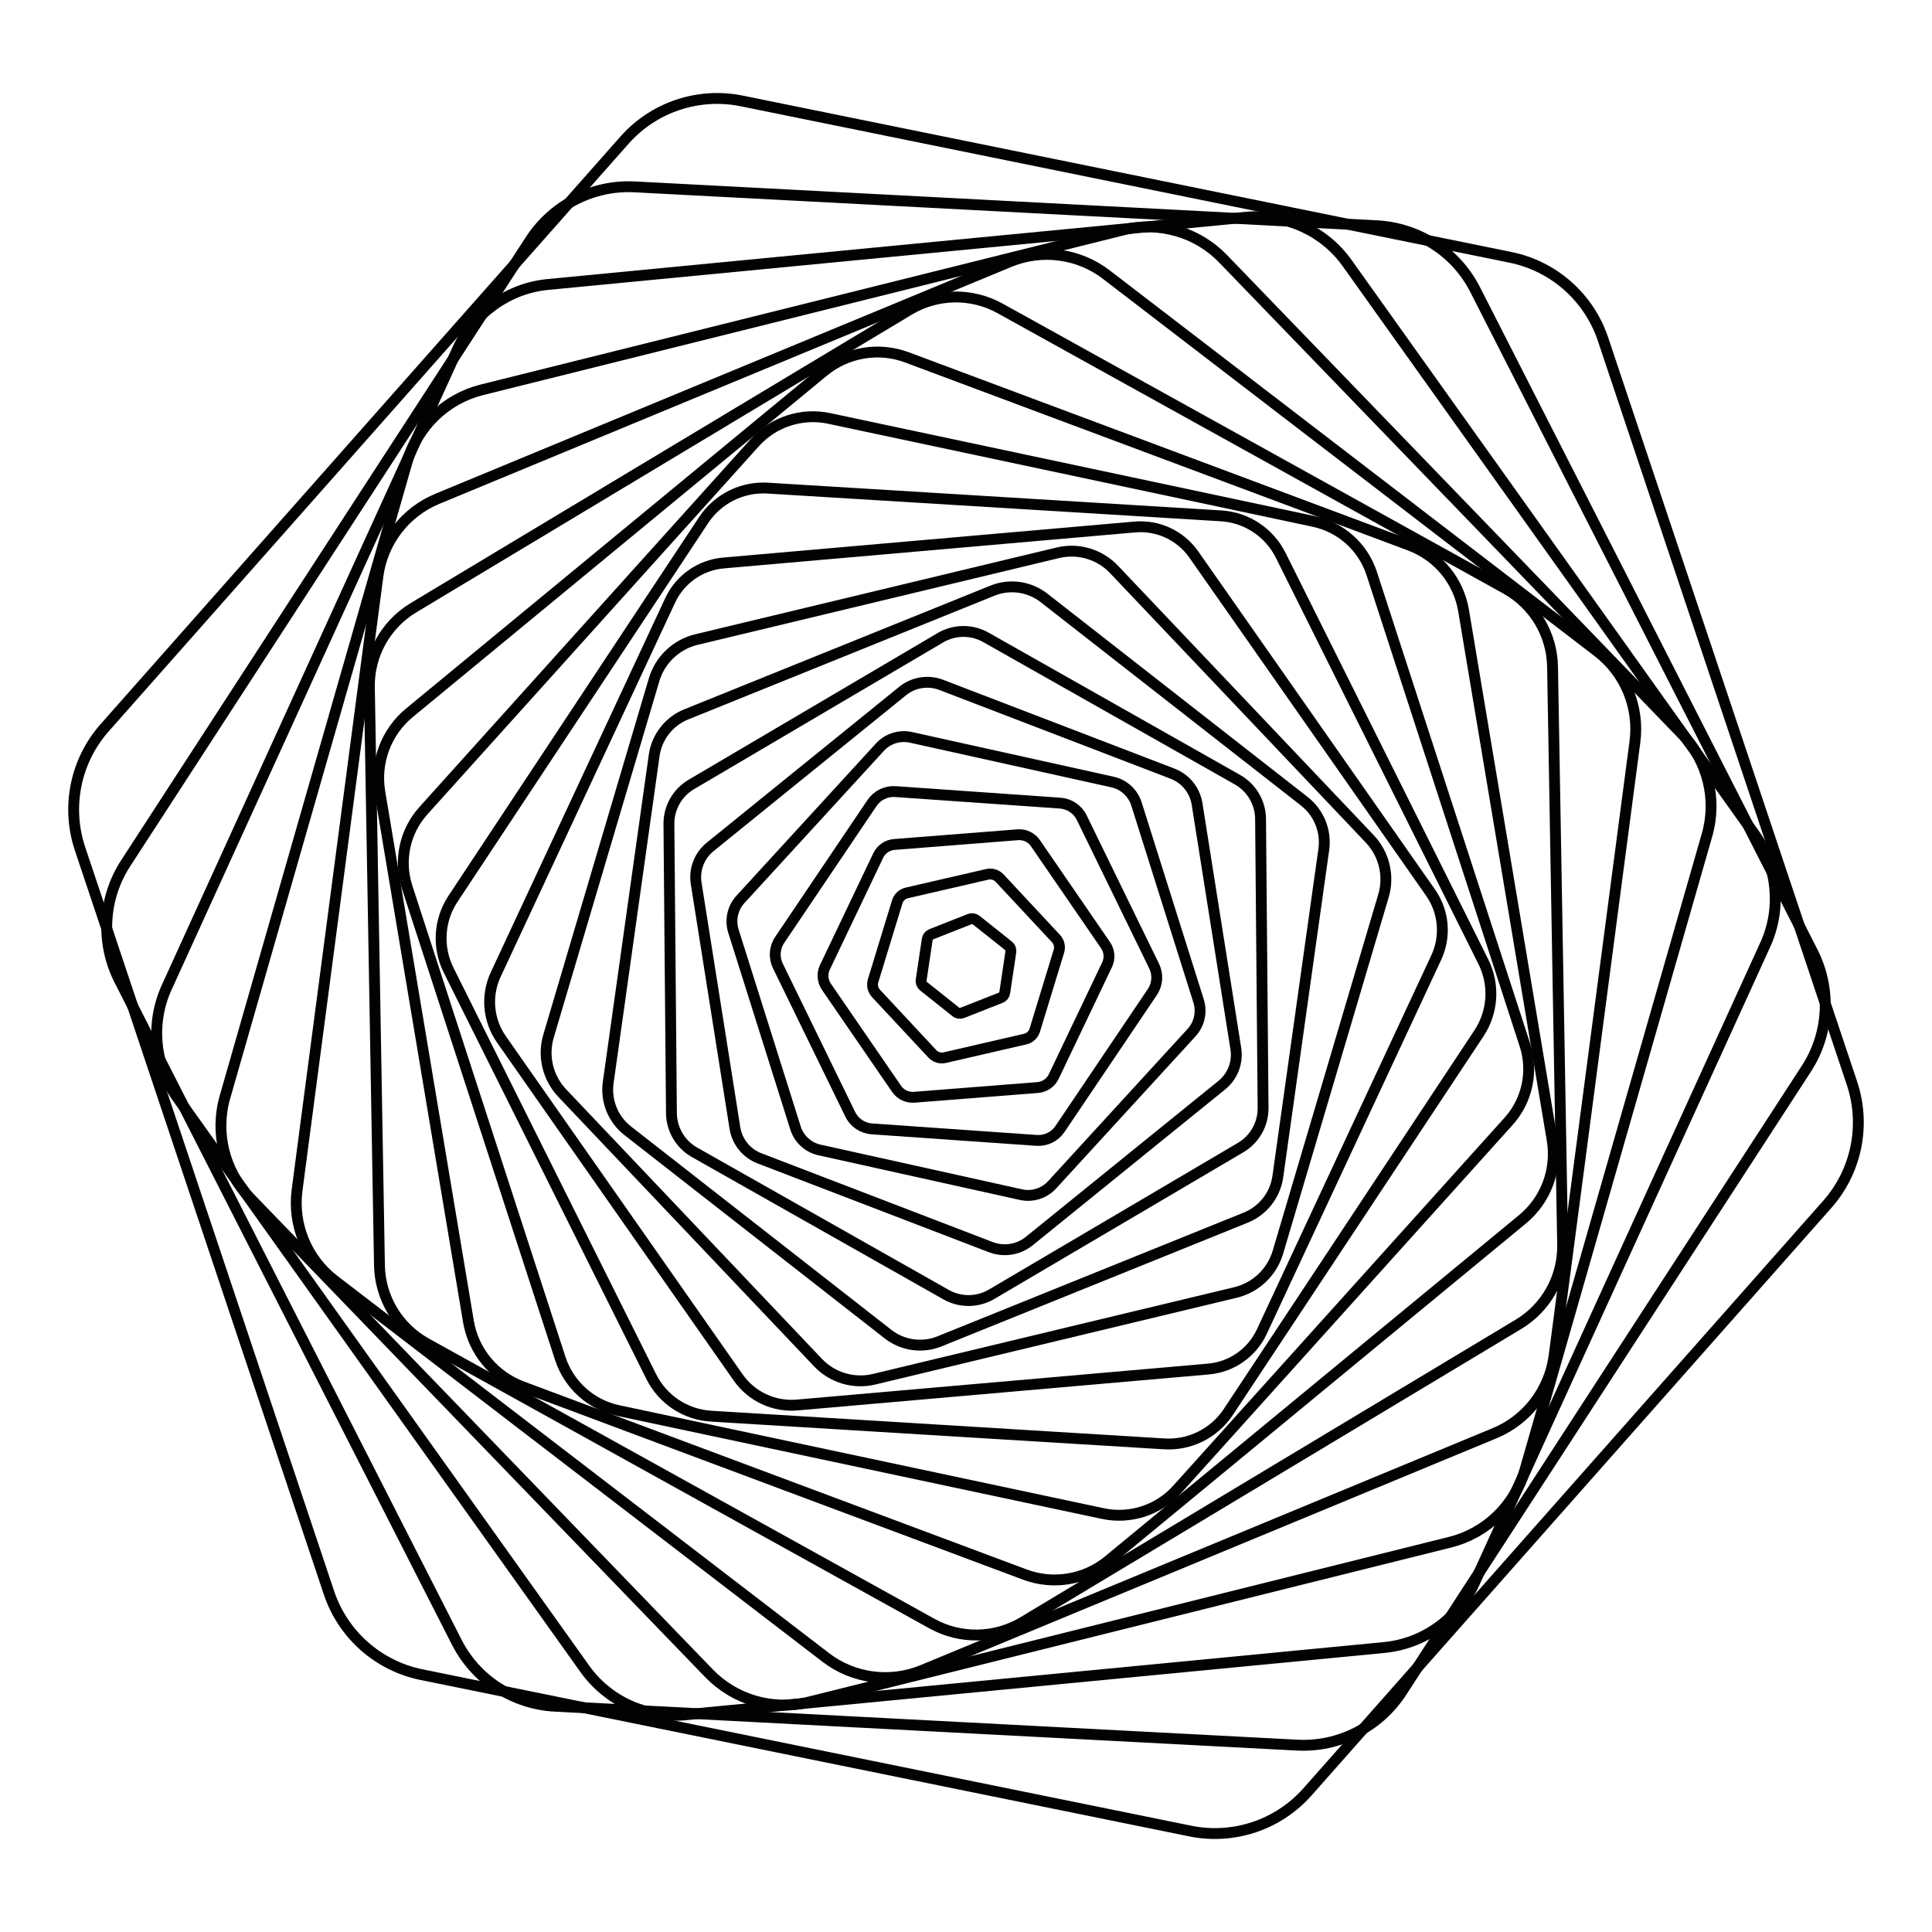 <svg xmlns="http://www.w3.org/2000/svg" version="1.1" xmlns:xlink="http://www.w3.org/1999/xlink" xmlns:svgjs="http://svgjs.dev/svgjs" viewBox="0 0 800 800" opacity="0.99"><defs><linearGradient x1="50%" y1="0%" x2="50%" y2="100%" id="gggyrate-grad"><stop stop-color="hsl(206, 75%, 49%)" stop-opacity="1" offset="0%"></stop><stop stop-color="hsl(331, 90%, 56%)" stop-opacity="1" offset="100%"></stop></linearGradient></defs><g stroke-width="4.5" stroke="url(#gggyrate-grad)" fill="none"><path d="M374.404 30.839C390.243 21.696 409.757 21.696 425.596 30.842L706.904 193.255C722.743 202.398 732.5 219.299 732.5 237.587V562.413C732.5 580.701 722.743 597.602 706.904 606.748L425.596 769.161C409.757 778.304 390.243 778.304 374.404 769.158L93.096 606.745C77.257 597.602 67.5 580.701 67.5 562.413V237.587C67.5 219.299 77.257 202.398 93.096 193.252L374.404 30.839Z " transform="rotate(161.5, 400, 400)" opacity="0.05"></path><path d="M375.751 50.269C390.756 41.607 409.244 41.607 424.249 50.271L690.751 204.136C705.756 212.798 715 228.809 715 246.135V553.865C715 571.191 705.756 587.202 690.751 595.866L424.249 749.731C409.244 758.393 390.756 758.393 375.751 749.729L109.249 595.864C94.244 587.202 85 571.191 85 553.865V246.135C85 228.809 94.244 212.798 109.249 204.134L375.751 50.269Z " transform="rotate(153, 400, 400)" opacity="0.10"></path><path d="M377.098 69.698C391.27 61.518 408.73 61.518 422.902 69.7L674.598 215.018C688.77 223.198 697.5 238.32 697.5 254.683V545.317C697.5 561.68 688.77 576.802 674.598 584.985L422.902 730.302C408.73 738.482 391.27 738.482 377.098 730.3L125.402 584.983C111.23 576.802 102.5 561.68 102.5 545.317V254.683C102.5 238.32 111.23 223.198 125.402 215.015L377.098 69.698Z " transform="rotate(144.5, 400, 400)" opacity="0.16"></path><path d="M378.446 89.128C391.783 81.428 408.217 81.428 421.554 89.13L658.446 225.899C671.783 233.598 680 247.83 680 263.231V536.769C680 552.17 671.783 566.402 658.446 574.103L421.554 710.872C408.217 718.572 391.783 718.572 378.446 710.87L141.554 574.101C128.217 566.402 120 552.17 120 536.769V263.231C120 247.83 128.217 233.598 141.554 225.897L378.446 89.128Z " transform="rotate(136, 400, 400)" opacity="0.21"></path><path d="M379.793 108.557C392.297 101.339 407.703 101.339 420.207 108.559L642.293 236.78C654.797 243.998 662.5 257.341 662.5 271.779V528.221C662.5 542.659 654.797 556.002 642.293 563.222L420.207 691.443C407.703 698.661 392.297 698.661 379.793 691.441L157.707 563.22C145.203 556.002 137.5 542.659 137.5 528.221V271.779C137.5 257.341 145.203 243.998 157.707 236.778L379.793 108.557Z " transform="rotate(127.5, 400, 400)" opacity="0.26"></path><path d="M381.14 127.987C392.811 121.25 407.189 121.25 418.86 127.989L626.14 247.661C637.811 254.398 645 266.852 645 280.327V519.673C645 533.148 637.811 545.602 626.14 552.34L418.86 672.013C407.189 678.75 392.811 678.75 381.14 672.011L173.86 552.339C162.189 545.602 155 533.148 155 519.673V280.327C155 266.852 162.189 254.398 173.86 247.66L381.14 127.987Z " transform="rotate(119, 400, 400)" opacity="0.31"></path><path d="M382.487 147.416C393.324 141.161 406.676 141.161 417.513 147.418L609.987 258.543C620.824 264.798 627.5 276.362 627.5 288.875V511.125C627.5 523.638 620.824 535.202 609.987 541.459L417.513 652.584C406.676 658.839 393.324 658.839 382.487 652.582L190.013 541.457C179.176 535.202 172.5 523.638 172.5 511.125V288.875C172.5 276.362 179.176 264.798 190.013 258.541L382.487 147.416Z " transform="rotate(110.5, 400, 400)" opacity="0.37"></path><path d="M383.834 166.846C393.838 161.071 406.162 161.071 416.166 166.847L593.834 269.424C603.838 275.199 610 285.873 610 297.423V502.577C610 514.127 603.838 524.801 593.834 530.578L416.166 633.154C406.162 638.929 393.838 638.929 383.834 633.153L206.166 530.576C196.162 524.801 190 514.127 190 502.577V297.423C190 285.873 196.162 275.199 206.166 269.422L383.834 166.846Z " transform="rotate(102, 400, 400)" opacity="0.42"></path><path d="M385.181 186.275C394.351 180.982 405.649 180.982 414.819 186.277L577.681 280.305C586.851 285.599 592.5 295.383 592.5 305.971V494.029C592.5 504.617 586.851 514.401 577.681 519.696L414.819 613.725C405.649 619.018 394.351 619.018 385.181 613.723L222.319 519.695C213.149 514.401 207.5 504.617 207.5 494.029V305.971C207.5 295.383 213.149 285.599 222.319 280.304L385.181 186.275Z " transform="rotate(93.5, 400, 400)" opacity="0.47"></path><path d="M386.529 205.705C394.865 200.893 405.135 200.893 413.471 205.706L561.529 291.187C569.865 295.999 575 304.894 575 314.519V485.481C575 495.106 569.865 504.001 561.529 508.815L413.471 594.295C405.135 599.107 394.865 599.107 386.529 594.294L238.471 508.813C230.135 504.001 225 495.106 225 485.481V314.519C225 304.894 230.135 295.999 238.471 291.185L386.529 205.705Z " transform="rotate(85, 400, 400)" opacity="0.53"></path><path d="M387.876 225.134C395.378 220.803 404.622 220.803 412.124 225.136L545.376 302.068C552.878 306.399 557.5 314.405 557.5 323.067V476.933C557.5 485.595 552.878 493.601 545.376 497.933L412.124 574.866C404.622 579.197 395.378 579.197 387.876 574.864L254.624 497.932C247.122 493.601 242.5 485.595 242.5 476.933V323.067C242.5 314.405 247.122 306.399 254.624 302.067L387.876 225.134Z " transform="rotate(76.5, 400, 400)" opacity="0.58"></path><path d="M389.223 244.564C395.892 240.714 404.108 240.714 410.777 244.565L529.223 312.949C535.892 316.799 540 323.915 540 331.615V468.384C540 476.085 535.892 483.201 529.223 487.052L410.777 555.436C404.108 559.286 395.892 559.286 389.223 555.435L270.777 487.051C264.108 483.201 260 476.085 260 468.384V331.615C260 323.915 264.108 316.799 270.777 312.948L389.223 244.564Z " transform="rotate(68, 400, 400)" opacity="0.63"></path><path d="M390.57 263.993C396.405 260.625 403.595 260.625 409.43 263.994L513.07 323.831C518.905 327.199 522.5 333.426 522.5 340.164V459.836C522.5 466.574 518.905 472.801 513.07 476.17L409.43 536.007C403.595 539.375 396.405 539.375 390.57 536.006L286.93 476.169C281.095 472.801 277.5 466.574 277.5 459.836V340.164C277.5 333.426 281.095 327.199 286.93 323.83L390.57 263.993Z " transform="rotate(59.5, 400, 400)" opacity="0.68"></path><path d="M391.917 283.423C396.919 280.536 403.081 280.536 408.083 283.424L496.917 334.712C501.919 337.599 505 342.936 505 348.712V451.288C505 457.064 501.919 462.401 496.917 465.289L408.083 516.577C403.081 519.464 396.919 519.464 391.917 516.576L303.083 465.288C298.081 462.401 295 457.064 295 451.288V348.712C295 342.936 298.081 337.599 303.083 334.711L391.917 283.423Z " transform="rotate(51, 400, 400)" opacity="0.74"></path><path d="M393.264 302.852C397.432 300.446 402.568 300.446 406.736 302.853L480.764 345.593C484.932 347.999 487.5 352.447 487.5 357.26V442.74C487.5 447.553 484.932 452.001 480.764 454.407L406.736 497.148C402.568 499.554 397.432 499.554 393.264 497.147L319.236 454.407C315.068 452.001 312.5 447.553 312.5 442.74V357.26C312.5 352.447 315.068 347.999 319.236 345.593L393.264 302.852Z " transform="rotate(42.5, 400, 400)" opacity="0.79"></path><path d="M394.611 322.282C397.946 320.357 402.054 320.357 405.389 322.282L464.611 356.475C467.946 358.4 470 361.958 470 365.808V434.192C470 438.042 467.946 441.6 464.611 443.526L405.389 477.718C402.054 479.643 397.946 479.643 394.611 477.718L335.389 443.525C332.054 441.6 330 438.042 330 434.192V365.808C330 361.958 332.054 358.4 335.389 356.474L394.611 322.282Z " transform="rotate(34, 400, 400)" opacity="0.84"></path><path d="M395.959 341.711C398.459 340.268 401.541 340.268 404.041 341.712L448.459 367.356C450.959 368.8 452.5 371.468 452.5 374.356V425.644C452.5 428.532 450.959 431.2 448.459 432.644L404.041 458.289C401.541 459.732 398.459 459.732 395.959 458.288L351.541 432.644C349.041 431.2 347.5 428.532 347.5 425.644V374.356C347.5 371.468 349.041 368.8 351.541 367.356L395.959 341.711Z " transform="rotate(25.5, 400, 400)" opacity="0.89"></path><path d="M397.306 361.141C398.973 360.179 401.027 360.179 402.694 361.141L432.306 378.237C433.973 379.2 435 380.979 435 382.904V417.096C435 419.021 433.973 420.8 432.306 421.763L402.694 438.859C401.027 439.821 398.973 439.821 397.306 438.859L367.694 421.763C366.027 420.8 365 419.021 365 417.096V382.904C365 380.979 366.027 379.2 367.694 378.237L397.306 361.141Z " transform="rotate(17, 400, 400)" opacity="0.95"></path><path d="M398.653 380.57C399.486 380.089 400.514 380.089 401.347 380.571L416.153 389.119C416.986 389.6 417.5 390.489 417.5 391.452V408.548C417.5 409.511 416.986 410.4 416.153 410.881L401.347 419.43C400.514 419.911 399.486 419.911 398.653 419.429L383.847 410.881C383.014 410.4 382.5 409.511 382.5 408.548V391.452C382.5 390.489 383.014 389.6 383.847 389.119L398.653 380.57Z " transform="rotate(8.5, 400, 400)" opacity="1.00"></path></g></svg>